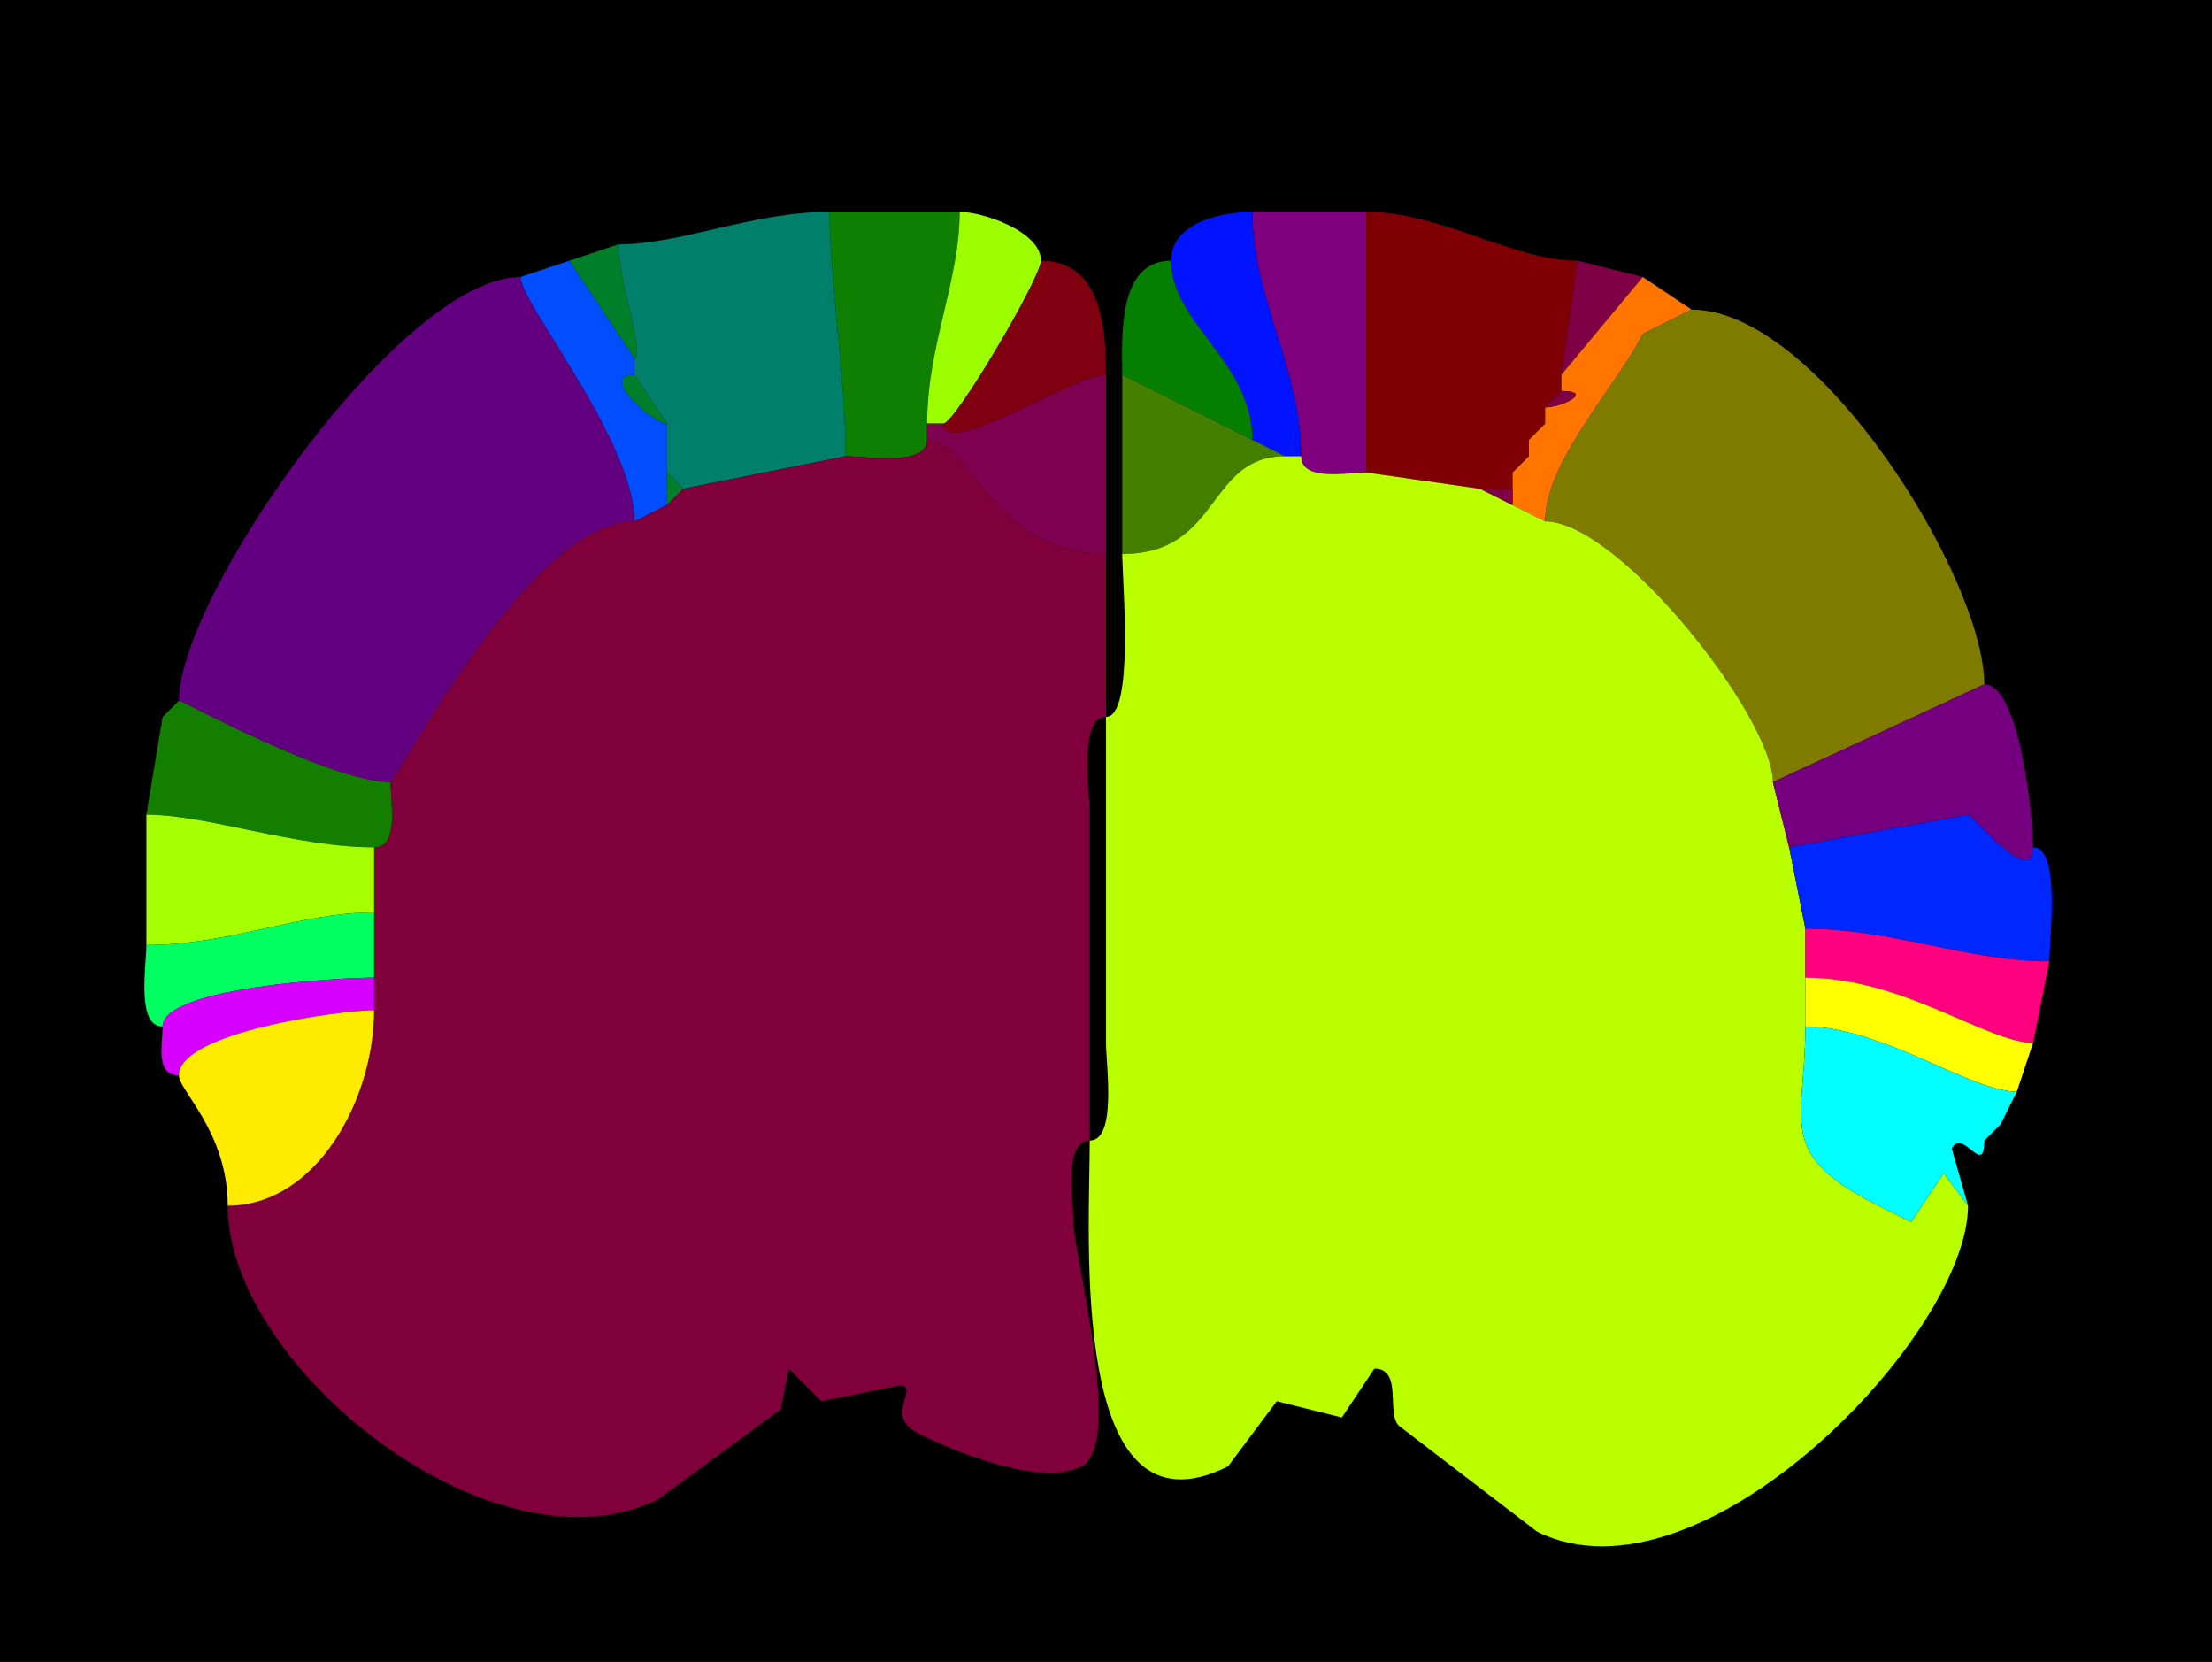<?xml version="1.0" encoding="UTF-8"?>
<svg xmlns="http://www.w3.org/2000/svg" xmlns:xlink="http://www.w3.org/1999/xlink" width="430px" height="323px" viewBox="0 0 430 323" version="1.1">
<g id="surface1">
<rect x="0" y="0" width="430" height="323" style="fill:rgb(0%,0%,0%);fill-opacity:1;stroke:none;"/>
<path style=" stroke:none;fill-rule:nonzero;fill:rgb(5.49%,49.804%,0%);fill-opacity:1;" d="M 180.219 85.5 C 180.219 90.703 168.316 88.668 164.41 88.668 C 164.41 74.805 161.25 53.379 161.25 41.168 C 168.648 41.168 178.711 41.168 186.543 41.168 C 186.543 54.695 180.219 67.25 180.219 82.332 C 180.219 82.332 180.219 85.5 180.219 85.5 Z M 180.219 85.5 "/>
<path style=" stroke:none;fill-rule:nonzero;fill:rgb(0%,49.804%,41.961%);fill-opacity:1;" d="M 129.633 91.832 L 132.793 95 C 132.793 95 164.41 88.668 164.41 88.668 C 164.41 74.805 161.25 53.379 161.25 41.168 C 146.297 41.168 132.41 47.5 120.148 47.5 C 120.148 53.797 125.492 69.668 123.309 69.668 C 123.309 69.668 123.309 72.832 123.309 72.832 C 123.309 72.832 129.633 82.332 129.633 82.332 C 129.633 82.332 129.633 91.832 129.633 91.832 Z M 129.633 91.832 "/>
<path style=" stroke:none;fill-rule:nonzero;fill:rgb(61.176%,100%,0%);fill-opacity:1;" d="M 180.219 82.332 L 183.383 82.332 C 185.648 82.332 202.352 53.984 202.352 50.668 C 202.352 44.957 190.996 41.168 186.543 41.168 C 186.543 54.695 180.219 67.25 180.219 82.332 Z M 180.219 82.332 "/>
<path style=" stroke:none;fill-rule:nonzero;fill:rgb(0%,7.451%,100%);fill-opacity:1;" d="M 249.781 88.668 L 252.941 88.668 C 252.941 71.77 243.457 57.805 243.457 41.168 C 237.875 41.168 227.648 43.09 227.648 50.668 C 227.648 62.816 243.457 70.258 243.457 85.5 C 243.457 85.5 249.781 88.668 249.781 88.668 Z M 249.781 88.668 "/>
<path style=" stroke:none;fill-rule:nonzero;fill:rgb(49.804%,0%,49.804%);fill-opacity:1;" d="M 252.941 88.668 C 252.941 93.668 261.969 91.832 265.59 91.832 C 265.59 74.77 265.59 58.23 265.59 41.168 C 265.59 41.168 243.457 41.168 243.457 41.168 C 243.457 57.805 252.941 71.77 252.941 88.668 Z M 252.941 88.668 "/>
<path style=" stroke:none;fill-rule:nonzero;fill:rgb(49.804%,0%,1.569%);fill-opacity:1;" d="M 287.719 95 L 294.043 95 C 294.043 95 294.043 91.832 294.043 91.832 C 294.043 91.832 297.207 88.668 297.207 88.668 C 297.207 88.668 297.207 85.5 297.207 85.5 C 297.207 85.5 300.367 82.332 300.367 82.332 C 300.367 82.332 300.367 79.168 300.367 79.168 C 300.367 79.168 303.531 76 303.531 76 C 303.531 76 303.531 72.832 303.531 72.832 C 303.531 72.832 306.691 50.668 306.691 50.668 C 294.047 50.668 280.156 41.168 265.59 41.168 C 265.59 58.23 265.59 74.77 265.59 91.832 C 265.59 91.832 287.719 95 287.719 95 Z M 287.719 95 "/>
<path style=" stroke:none;fill-rule:nonzero;fill:rgb(0%,49.804%,16.863%);fill-opacity:1;" d="M 110.66 50.668 L 123.309 69.668 C 125.492 69.668 120.148 53.797 120.148 47.5 C 120.148 47.5 110.66 50.668 110.66 50.668 Z M 110.66 50.668 "/>
<path style=" stroke:none;fill-rule:nonzero;fill:rgb(0%,30.588%,100%);fill-opacity:1;" d="M 129.633 98.168 L 123.309 101.332 C 123.309 85.676 101.176 59.004 101.176 53.832 C 101.176 53.832 110.66 50.668 110.66 50.668 C 110.66 50.668 123.309 69.668 123.309 69.668 C 123.309 69.668 123.309 72.832 123.309 72.832 C 116.285 72.832 126.832 82.332 129.633 82.332 C 129.633 82.332 129.633 91.832 129.633 91.832 C 129.633 91.832 129.633 98.168 129.633 98.168 Z M 129.633 98.168 "/>
<path style=" stroke:none;fill-rule:nonzero;fill:rgb(49.804%,0%,5.49%);fill-opacity:1;" d="M 215 72.832 C 208.766 72.832 183.383 89.508 183.383 82.332 C 185.648 82.332 202.352 53.984 202.352 50.668 C 214.211 50.668 215 64.004 215 72.832 Z M 215 72.832 "/>
<path style=" stroke:none;fill-rule:nonzero;fill:rgb(1.569%,49.804%,0%);fill-opacity:1;" d="M 218.16 72.832 L 243.457 85.5 C 243.457 70.258 227.648 62.816 227.648 50.668 C 217.062 50.668 218.16 65.941 218.16 72.832 Z M 218.16 72.832 "/>
<path style=" stroke:none;fill-rule:nonzero;fill:rgb(49.804%,0%,26.667%);fill-opacity:1;" d="M 319.34 53.832 L 303.531 72.832 C 303.531 72.832 306.691 50.668 306.691 50.668 C 306.691 50.668 319.34 53.832 319.34 53.832 Z M 319.34 53.832 "/>
<path style=" stroke:none;fill-rule:nonzero;fill:rgb(38.431%,0%,49.804%);fill-opacity:1;" d="M 34.781 136.168 C 35.363 136.168 64.309 152 75.883 152 C 77.043 152 102.758 101.332 123.309 101.332 C 123.309 85.676 101.176 59.004 101.176 53.832 C 78.016 53.832 34.781 115.809 34.781 136.168 Z M 34.781 136.168 "/>
<path style=" stroke:none;fill-rule:nonzero;fill:rgb(100%,45.882%,0%);fill-opacity:1;" d="M 294.043 98.168 L 300.367 101.332 C 300.367 89.668 314.285 75.039 319.34 64.918 C 319.34 64.918 328.824 60.168 328.824 60.168 C 328.824 60.168 319.34 53.832 319.34 53.832 C 319.34 53.832 303.531 72.832 303.531 72.832 C 303.531 72.832 303.531 76 303.531 76 C 309.945 76 303.715 79.168 300.367 79.168 C 300.367 79.168 300.367 82.332 300.367 82.332 C 300.367 82.332 297.207 85.5 297.207 85.5 C 297.207 85.5 297.207 88.668 297.207 88.668 C 297.207 88.668 294.043 91.832 294.043 91.832 C 294.043 91.832 294.043 95 294.043 95 C 294.043 95 294.043 98.168 294.043 98.168 Z M 294.043 98.168 "/>
<path style=" stroke:none;fill-rule:nonzero;fill:rgb(49.804%,47.843%,0%);fill-opacity:1;" d="M 385.734 133 L 344.633 152 C 344.633 139.359 314.629 101.332 300.367 101.332 C 300.367 89.668 314.285 75.039 319.34 64.918 C 319.34 64.918 328.824 60.168 328.824 60.168 C 353.535 60.168 385.734 112.523 385.734 133 Z M 385.734 133 "/>
<path style=" stroke:none;fill-rule:nonzero;fill:rgb(0%,49.804%,16.863%);fill-opacity:1;" d="M 123.309 72.832 L 129.633 82.332 C 126.832 82.332 116.285 72.832 123.309 72.832 Z M 123.309 72.832 "/>
<path style=" stroke:none;fill-rule:nonzero;fill:rgb(49.804%,0%,30.588%);fill-opacity:1;" d="M 180.219 85.5 C 188.52 85.5 193.129 107.668 215 107.668 C 215 107.668 215 72.832 215 72.832 C 208.766 72.832 183.383 89.508 183.383 82.332 C 183.383 82.332 180.219 82.332 180.219 82.332 C 180.219 82.332 180.219 85.5 180.219 85.5 Z M 180.219 85.5 "/>
<path style=" stroke:none;fill-rule:nonzero;fill:rgb(26.667%,49.804%,0%);fill-opacity:1;" d="M 249.781 88.668 C 234.543 88.668 237.379 107.668 218.16 107.668 C 218.16 107.668 218.16 72.832 218.16 72.832 C 218.16 72.832 243.457 85.5 243.457 85.5 C 243.457 85.5 249.781 88.668 249.781 88.668 Z M 249.781 88.668 "/>
<path style=" stroke:none;fill-rule:nonzero;fill:rgb(49.804%,0%,26.667%);fill-opacity:1;" d="M 303.531 76 C 309.945 76 303.715 79.168 300.367 79.168 C 300.367 79.168 303.531 76 303.531 76 Z M 303.531 76 "/>
<path style=" stroke:none;fill-rule:nonzero;fill:rgb(49.804%,0%,26.667%);fill-opacity:1;" d="M 300.367 82.332 L 297.207 85.5 C 297.207 85.5 300.367 82.332 300.367 82.332 Z M 300.367 82.332 "/>
<path style=" stroke:none;fill-rule:nonzero;fill:rgb(49.804%,0%,22.745%);fill-opacity:1;" d="M 211.84 221.668 C 206.645 221.668 208.676 233.59 208.676 237.5 C 208.676 243.496 218.578 280.832 210.258 285 C 202.035 289.117 184.852 281.777 178.641 278.668 C 171.949 275.316 178.184 270.523 175.477 269.168 L 159.668 272.332 L 153.344 266 L 151.766 273.918 L 128.051 291.332 C 96.27 307.25 44.266 265.793 44.266 234.332 C 61.535 234.332 72.719 213.648 72.719 196.332 C 72.719 196.332 72.719 190 72.719 190 C 72.719 190 72.719 177.332 72.719 177.332 C 72.719 177.332 72.719 164.668 72.719 164.668 C 77.715 164.668 75.883 155.625 75.883 152 C 77.043 152 102.758 101.332 123.309 101.332 C 123.309 101.332 129.633 98.168 129.633 98.168 C 129.633 98.168 132.793 95 132.793 95 C 132.793 95 164.41 88.668 164.41 88.668 C 168.316 88.668 180.219 90.703 180.219 85.5 C 188.52 85.5 193.129 107.668 215 107.668 C 215 107.668 215 139.332 215 139.332 C 209.676 139.332 211.84 154.152 211.84 158.332 C 211.84 158.332 211.84 221.668 211.84 221.668 Z M 211.84 221.668 "/>
<path style=" stroke:none;fill-rule:nonzero;fill:rgb(72.941%,100%,0%);fill-opacity:1;" d="M 211.84 221.668 C 211.84 239.828 207.566 300.598 238.715 285 L 248.199 272.332 L 260.844 275.5 L 267.168 266 C 272.742 266 269.438 274.605 271.91 277.082 L 298.785 297.668 C 330.531 313.562 382.574 259.434 382.574 234.332 C 382.574 234.332 377.832 228 377.832 228 C 377.832 228 371.508 237.5 371.508 237.5 C 371.508 237.5 365.184 234.332 365.184 234.332 C 344.855 224.152 350.957 218.172 350.957 199.5 C 350.957 199.5 350.957 190 350.957 190 C 350.957 190 350.957 180.5 350.957 180.5 C 350.957 180.5 347.793 164.668 347.793 164.668 C 347.793 164.668 344.633 152 344.633 152 C 344.633 139.359 314.629 101.332 300.367 101.332 C 300.367 101.332 294.043 98.168 294.043 98.168 C 294.043 98.168 287.719 95 287.719 95 C 287.719 95 265.59 91.832 265.59 91.832 C 261.969 91.832 252.941 93.668 252.941 88.668 C 252.941 88.668 249.781 88.668 249.781 88.668 C 234.543 88.668 237.379 107.668 218.16 107.668 C 218.16 112.914 220.574 139.332 215 139.332 C 215 139.332 215 202.668 215 202.668 C 215 206.848 217.164 221.668 211.84 221.668 Z M 211.84 221.668 "/>
<path style=" stroke:none;fill-rule:nonzero;fill:rgb(49.804%,0%,26.667%);fill-opacity:1;" d="M 297.207 88.668 L 294.043 91.832 C 294.043 91.832 297.207 88.668 297.207 88.668 Z M 297.207 88.668 "/>
<path style=" stroke:none;fill-rule:nonzero;fill:rgb(0%,49.804%,16.863%);fill-opacity:1;" d="M 132.793 95 L 129.633 98.168 C 129.633 98.168 129.633 91.832 129.633 91.832 C 129.633 91.832 132.793 95 132.793 95 Z M 132.793 95 "/>
<path style=" stroke:none;fill-rule:nonzero;fill:rgb(49.804%,0%,26.667%);fill-opacity:1;" d="M 294.043 95 L 294.043 98.168 C 294.043 98.168 287.719 95 287.719 95 C 287.719 95 294.043 95 294.043 95 Z M 294.043 95 "/>
<path style=" stroke:none;fill-rule:nonzero;fill:rgb(45.882%,0%,49.804%);fill-opacity:1;" d="M 347.793 164.668 L 382.574 158.332 C 383.371 158.332 395.219 172.93 395.219 164.668 C 395.219 158.566 392.566 133 385.734 133 C 385.734 133 344.633 152 344.633 152 C 344.633 152 347.793 164.668 347.793 164.668 Z M 347.793 164.668 "/>
<path style=" stroke:none;fill-rule:nonzero;fill:rgb(38.431%,0%,49.804%);fill-opacity:1;" d="M 34.781 136.168 L 31.617 139.332 C 31.617 139.332 34.781 136.168 34.781 136.168 Z M 34.781 136.168 "/>
<path style=" stroke:none;fill-rule:nonzero;fill:rgb(7.451%,49.804%,0%);fill-opacity:1;" d="M 28.457 158.332 C 40.215 158.332 57.402 164.668 72.719 164.668 C 77.715 164.668 75.883 155.625 75.883 152 C 64.309 152 35.363 136.168 34.781 136.168 C 34.781 136.168 31.617 139.332 31.617 139.332 C 31.617 139.332 28.457 158.332 28.457 158.332 Z M 28.457 158.332 "/>
<path style=" stroke:none;fill-rule:nonzero;fill:rgb(65.098%,100%,0%);fill-opacity:1;" d="M 72.719 177.332 C 58.34 177.332 44.668 183.668 28.457 183.668 C 28.457 172.742 28.457 168.578 28.457 158.332 C 40.215 158.332 57.402 164.668 72.719 164.668 C 72.719 164.668 72.719 177.332 72.719 177.332 Z M 72.719 177.332 "/>
<path style=" stroke:none;fill-rule:nonzero;fill:rgb(0%,15.294%,100%);fill-opacity:1;" d="M 350.957 180.5 C 368.035 180.5 382.328 186.832 398.383 186.832 C 398.383 182.383 400.641 164.668 395.219 164.668 C 395.219 172.93 383.371 158.332 382.574 158.332 C 382.574 158.332 347.793 164.668 347.793 164.668 C 347.793 164.668 350.957 180.5 350.957 180.5 Z M 350.957 180.5 "/>
<path style=" stroke:none;fill-rule:nonzero;fill:rgb(0%,100%,38.039%);fill-opacity:1;" d="M 72.719 190 C 65.855 190 31.617 191.926 31.617 199.5 C 26.426 199.5 28.457 187.574 28.457 183.668 C 44.668 183.668 58.34 177.332 72.719 177.332 C 72.719 177.332 72.719 190 72.719 190 Z M 72.719 190 "/>
<path style=" stroke:none;fill-rule:nonzero;fill:rgb(100%,0%,49.804%);fill-opacity:1;" d="M 350.957 190 C 369.926 190 386.344 202.668 395.219 202.668 C 395.219 202.668 398.383 186.832 398.383 186.832 C 382.328 186.832 368.035 180.5 350.957 180.5 C 350.957 180.5 350.957 190 350.957 190 Z M 350.957 190 "/>
<path style=" stroke:none;fill-rule:nonzero;fill:rgb(84.314%,0%,100%);fill-opacity:1;" d="M 31.617 199.5 C 31.617 202.816 30.121 209 34.781 209 C 34.781 200.582 66.348 196.332 72.719 196.332 C 72.719 196.332 72.719 190 72.719 190 C 65.855 190 31.617 191.926 31.617 199.5 Z M 31.617 199.5 "/>
<path style=" stroke:none;fill-rule:nonzero;fill:rgb(100%,100%,0%);fill-opacity:1;" d="M 395.219 202.668 L 392.059 212.168 C 383.145 212.168 365.758 199.5 350.957 199.5 C 350.957 199.5 350.957 190 350.957 190 C 369.926 190 386.344 202.668 395.219 202.668 Z M 395.219 202.668 "/>
<path style=" stroke:none;fill-rule:nonzero;fill:rgb(100%,92.157%,0%);fill-opacity:1;" d="M 34.781 209 C 34.781 211.969 44.266 220.059 44.266 234.332 C 61.535 234.332 72.719 213.648 72.719 196.332 C 66.348 196.332 34.781 200.582 34.781 209 Z M 34.781 209 "/>
<path style=" stroke:none;fill-rule:nonzero;fill:rgb(0%,100%,100%);fill-opacity:1;" d="M 385.734 221.668 C 385.734 228.992 381.527 219.016 379.41 223.25 L 382.574 234.332 C 382.574 234.332 377.832 228 377.832 228 C 377.832 228 371.508 237.5 371.508 237.5 C 371.508 237.5 365.184 234.332 365.184 234.332 C 344.855 224.152 350.957 218.172 350.957 199.5 C 365.758 199.5 383.145 212.168 392.059 212.168 C 392.059 212.168 388.898 218.5 388.898 218.5 C 388.898 218.5 385.734 221.668 385.734 221.668 Z M 385.734 221.668 "/>
<path style=" stroke:none;fill-rule:nonzero;fill:rgb(72.941%,100%,0%);fill-opacity:1;" d="M 388.898 218.5 L 385.734 221.668 C 385.734 221.668 388.898 218.5 388.898 218.5 Z M 388.898 218.5 "/>
</g>
</svg>
